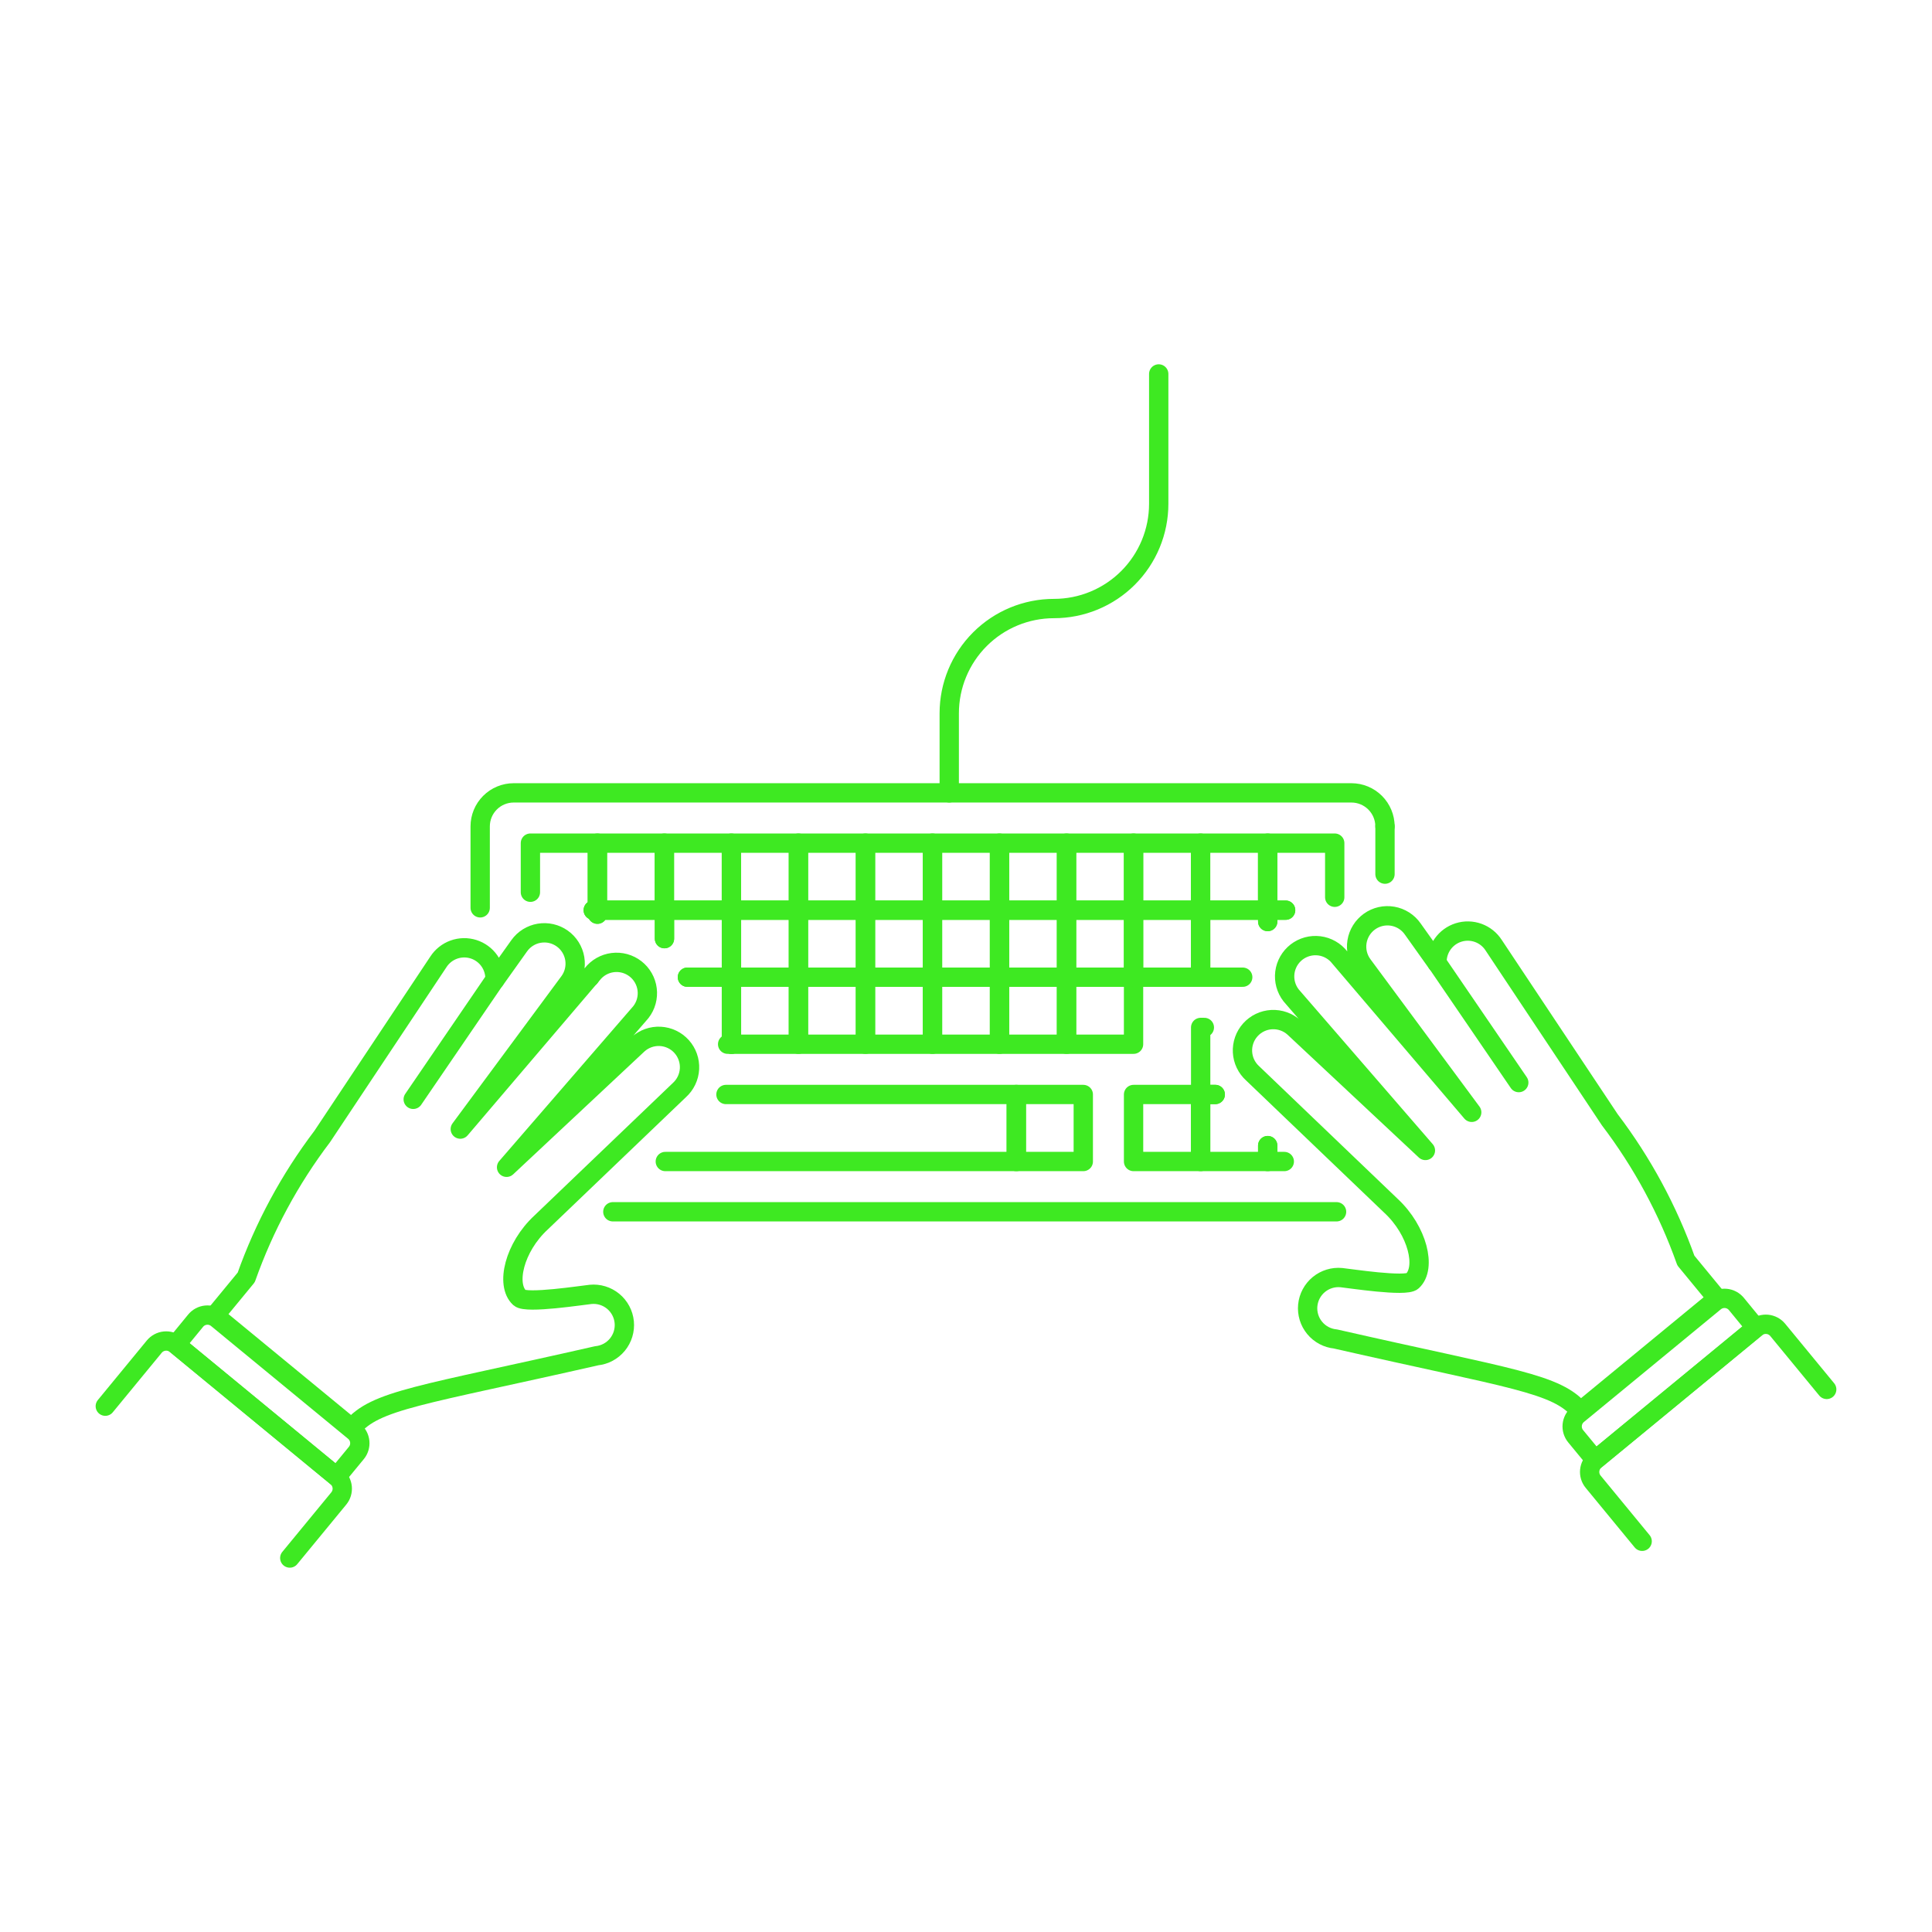 <svg xmlns="http://www.w3.org/2000/svg" fill="none" viewBox="-2.5 -2.5 500 500" id="Keyboard-Typing-1--Streamline-Ux.svg" height="500" width="500"><desc>Keyboard Typing 1 Streamline Illustration: https://streamlinehq.com</desc><path stroke="#3ee922" stroke-linecap="round" stroke-linejoin="round" d="M243.164 202.692v-20.597c0 -7.189 2.856 -14.084 7.939 -19.167 5.083 -5.084 11.978 -7.939 19.167 -7.939 3.56 0 7.084 -0.7 10.373 -2.062 3.289 -1.362 6.277 -3.358 8.794 -5.874 2.518 -2.517 4.514 -5.505 5.876 -8.793 1.362 -3.288 2.064 -6.813 2.064 -10.372v-33.611" stroke-width="5"></path><path stroke="#3ee922" stroke-linecap="round" stroke-linejoin="round" d="M355.935 211.366c-0.006 -2.298 -0.922 -4.5 -2.547 -6.125 -1.625 -1.625 -3.827 -2.54 -6.125 -2.547H130.433c-2.298 0.003 -4.502 0.918 -6.126 2.544 -1.624 1.626 -2.536 3.83 -2.536 6.129v21.077" stroke-width="5"></path><path stroke="#3ee922" stroke-linecap="round" stroke-linejoin="round" d="M185.378 280.753h75.151v17.345H169.681" stroke-width="5"></path><path stroke="#3ee922" stroke-linecap="round" stroke-linejoin="round" d="M186.808 267.741v-17.345h-11.405" stroke-width="5"></path><path stroke="#3ee922" stroke-linecap="round" stroke-linejoin="round" d="M204.133 250.396h-17.345v17.345h17.345v-17.345Z" stroke-width="5"></path><path stroke="#3ee922" stroke-linecap="round" stroke-linejoin="round" d="M221.478 250.396h-17.345v17.345h17.345v-17.345Z" stroke-width="5"></path><path stroke="#3ee922" stroke-linecap="round" stroke-linejoin="round" d="M238.828 250.396h-17.345v17.345h17.345v-17.345Z" stroke-width="5"></path><path stroke="#3ee922" stroke-linecap="round" stroke-linejoin="round" d="M256.172 250.396h-17.345v17.345h17.345v-17.345Z" stroke-width="5"></path><path stroke="#3ee922" stroke-linecap="round" stroke-linejoin="round" d="M273.517 250.396h-17.345v17.345h17.345v-17.345Z" stroke-width="5"></path><path stroke="#3ee922" stroke-linecap="round" stroke-linejoin="round" d="M290.862 250.396h-17.345v17.345h17.345v-17.345Z" stroke-width="5"></path><path stroke="#3ee922" stroke-linecap="round" stroke-linejoin="round" d="M152.114 234.091v-1.04h-1.084" stroke-width="5"></path><path stroke="#3ee922" stroke-linecap="round" stroke-linejoin="round" d="M152.114 234.091v-1.04h17.35v7.371" stroke-width="5"></path><path stroke="#3ee922" stroke-linecap="round" stroke-linejoin="round" d="M186.808 250.396v-17.345h-17.345v7.371" stroke-width="5"></path><path stroke="#3ee922" stroke-linecap="round" stroke-linejoin="round" d="M204.133 233.051h-17.345v17.345h17.345v-17.345Z" stroke-width="5"></path><path stroke="#3ee922" stroke-linecap="round" stroke-linejoin="round" d="M221.478 233.051h-17.345v17.345h17.345v-17.345Z" stroke-width="5"></path><path stroke="#3ee922" stroke-linecap="round" stroke-linejoin="round" d="M238.828 233.051h-17.345v17.345h17.345v-17.345Z" stroke-width="5"></path><path stroke="#3ee922" stroke-linecap="round" stroke-linejoin="round" d="M256.172 233.051h-17.345v17.345h17.345v-17.345Z" stroke-width="5"></path><path stroke="#3ee922" stroke-linecap="round" stroke-linejoin="round" d="M273.517 233.051h-17.345v17.345h17.345v-17.345Z" stroke-width="5"></path><path stroke="#3ee922" stroke-linecap="round" stroke-linejoin="round" d="M290.862 233.051h-17.345v17.345h17.345v-17.345Z" stroke-width="5"></path><path stroke="#3ee922" stroke-linecap="round" stroke-linejoin="round" d="M308.212 233.051h-17.345v17.345h17.345v-17.345Z" stroke-width="5"></path><path stroke="#3ee922" stroke-linecap="round" stroke-linejoin="round" d="M319.117 250.396h-10.885v-17.345h17.35v2.945" stroke-width="5"></path><path stroke="#3ee922" stroke-linecap="round" stroke-linejoin="round" d="M330.219 233.051h-4.638v2.945" stroke-width="5"></path><path stroke="#3ee922" stroke-linecap="round" stroke-linejoin="round" d="M134.769 228.409v-12.707h17.345v17.35h-1.084" stroke-width="5"></path><path stroke="#3ee922" stroke-linecap="round" stroke-linejoin="round" d="M169.439 215.702h-17.345v17.345h17.345v-17.345Z" stroke-width="5"></path><path stroke="#3ee922" stroke-linecap="round" stroke-linejoin="round" d="M186.788 215.702h-17.345v17.345h17.345v-17.345Z" stroke-width="5"></path><path stroke="#3ee922" stroke-linecap="round" stroke-linejoin="round" d="M204.133 215.702h-17.345v17.345h17.345v-17.345Z" stroke-width="5"></path><path stroke="#3ee922" stroke-linecap="round" stroke-linejoin="round" d="M221.478 215.702h-17.345v17.345h17.345v-17.345Z" stroke-width="5"></path><path stroke="#3ee922" stroke-linecap="round" stroke-linejoin="round" d="M238.828 215.702h-17.345v17.345h17.345v-17.345Z" stroke-width="5"></path><path stroke="#3ee922" stroke-linecap="round" stroke-linejoin="round" d="M256.172 215.702h-17.345v17.345h17.345v-17.345Z" stroke-width="5"></path><path stroke="#3ee922" stroke-linecap="round" stroke-linejoin="round" d="M273.517 215.702h-17.345v17.345h17.345v-17.345Z" stroke-width="5"></path><path stroke="#3ee922" stroke-linecap="round" stroke-linejoin="round" d="M290.862 215.702h-17.345v17.345h17.345v-17.345Z" stroke-width="5"></path><path stroke="#3ee922" stroke-linecap="round" stroke-linejoin="round" d="M308.212 215.702h-17.345v17.345h17.345v-17.345Z" stroke-width="5"></path><path stroke="#3ee922" stroke-linecap="round" stroke-linejoin="round" d="M325.557 215.702h-17.345v17.345h17.345v-17.345Z" stroke-width="5"></path><path stroke="#3ee922" stroke-linecap="round" stroke-linejoin="round" d="M330.219 233.052h-4.638v-17.35h17.345v14.009" stroke-width="5"></path><path stroke="#3ee922" stroke-linecap="round" stroke-linejoin="round" d="M277.853 280.753h-17.345v17.345h17.345v-17.345Z" stroke-width="5"></path><path stroke="#3ee922" stroke-linecap="round" stroke-linejoin="round" d="M329.873 298.099h-4.292v-4.118" stroke-width="5"></path><path stroke="#3ee922" stroke-linecap="round" stroke-linejoin="round" d="M325.581 293.98v4.118h-17.35v-17.345h3.777" stroke-width="5"></path><path stroke="#3ee922" stroke-linecap="round" stroke-linejoin="round" d="M312.008 280.754h-3.777v-17.35h0.955" stroke-width="5"></path><path stroke="#3ee922" stroke-linecap="round" stroke-linejoin="round" d="M308.212 280.753h-17.345v17.345h17.345v-17.345Z" stroke-width="5"></path><path stroke="#3ee922" stroke-linecap="round" stroke-linejoin="round" d="M24.75 361.419 37.427 346.005c0.673 -0.816 1.643 -1.333 2.697 -1.435 1.053 -0.102 2.104 0.218 2.922 0.89l41.58 34.229c0.405 0.333 0.74 0.743 0.987 1.205 0.247 0.462 0.399 0.969 0.45 1.491 0.05 0.522 -0.002 1.048 -0.155 1.55 -0.153 0.501 -0.403 0.968 -0.737 1.372l-12.677 15.409" stroke-width="5"></path><path stroke="#3ee922" stroke-linecap="round" stroke-linejoin="round" d="m84.645 379.694 5.069 -6.158c0.333 -0.404 0.584 -0.871 0.737 -1.372 0.153 -0.501 0.206 -1.028 0.155 -1.55 -0.05 -0.522 -0.203 -1.028 -0.45 -1.491 -0.247 -0.462 -0.582 -0.872 -0.987 -1.205l-35.437 -29.16c-0.403 -0.336 -0.868 -0.589 -1.37 -0.744 -0.501 -0.155 -1.029 -0.208 -1.551 -0.158 -0.522 0.051 -1.029 0.205 -1.492 0.453 -0.462 0.248 -0.871 0.586 -1.201 0.993L43.065 345.465l41.58 34.229Z" stroke-width="5"></path><path stroke="#3ee922" stroke-linecap="round" stroke-linejoin="round" d="M159.053 339.654c-0.101 -1.043 -0.408 -2.056 -0.901 -2.98 -0.493 -0.925 -1.164 -1.743 -1.973 -2.409 -0.809 -0.666 -1.742 -1.165 -2.745 -1.47 -1.002 -0.305 -2.055 -0.41 -3.098 -0.308 -1.98 0.188 -16.622 2.475 -18.35 0.896 -3.703 -3.411 -1.361 -13.093 5.524 -19.478l35.798 -34.274c1.576 -1.417 2.523 -3.402 2.635 -5.518 0.112 -2.116 -0.621 -4.19 -2.038 -5.766 -1.417 -1.575 -3.402 -2.523 -5.518 -2.635 -2.116 -0.112 -4.19 0.621 -5.765 2.038l-34.021 31.843 34.254 -39.57c0.721 -0.76 1.285 -1.655 1.66 -2.634 0.375 -0.979 0.554 -2.022 0.526 -3.069 -0.028 -1.047 -0.262 -2.079 -0.689 -3.036 -0.427 -0.957 -1.038 -1.821 -1.798 -2.542 -0.76 -0.721 -1.656 -1.285 -2.634 -1.66 -0.978 -0.375 -2.021 -0.553 -3.069 -0.525 -1.048 0.028 -2.079 0.262 -3.036 0.689 -0.957 0.427 -1.821 1.038 -2.542 1.798l-34.65 40.664 28.255 -38.189c1.228 -1.724 1.72 -3.865 1.368 -5.953 -0.351 -2.087 -1.517 -3.95 -3.242 -5.177 -0.854 -0.607 -1.819 -1.041 -2.84 -1.276 -1.022 -0.235 -2.079 -0.266 -3.113 -0.092 -2.087 0.351 -3.95 1.518 -5.177 3.242l-6.277 8.816c0.072 -1.747 -0.432 -3.469 -1.436 -4.901 -1.004 -1.432 -2.452 -2.492 -4.119 -3.019 -1.667 -0.527 -3.462 -0.49 -5.106 0.105 -1.644 0.595 -3.047 1.715 -3.991 3.186l-30.056 45.179c-8.392 11.067 -15.024 23.364 -19.661 36.457l-8.113 9.851 35.437 29.16c6.049 -7.346 17.77 -8.346 63.36 -18.726 2.101 -0.212 4.033 -1.249 5.372 -2.883 1.339 -1.634 1.976 -3.732 1.771 -5.834v0Z" stroke-width="5"></path><path stroke="#3ee922" stroke-linecap="round" stroke-linejoin="round" d="m125.567 251.079 -21.127 30.928" stroke-width="5"></path><path stroke="#3ee922" stroke-linecap="round" stroke-linejoin="round" d="m470.25 357.078 -12.677 -15.404c-0.334 -0.405 -0.743 -0.741 -1.206 -0.987 -0.463 -0.247 -0.97 -0.399 -1.492 -0.45 -0.522 -0.05 -1.049 0.002 -1.551 0.155 -0.502 0.153 -0.969 0.403 -1.374 0.737L410.355 375.358c-0.405 0.333 -0.741 0.742 -0.988 1.205 -0.247 0.462 -0.4 0.969 -0.45 1.491 -0.05 0.522 0.002 1.048 0.155 1.55 0.153 0.501 0.404 0.968 0.739 1.372l12.677 15.409" stroke-width="5"></path><path stroke="#3ee922" stroke-linecap="round" stroke-linejoin="round" d="m410.355 375.358 -5.074 -6.158c-0.671 -0.818 -0.99 -1.869 -0.888 -2.921 0.102 -1.053 0.617 -2.023 1.433 -2.697l35.437 -29.16c0.404 -0.333 0.871 -0.584 1.372 -0.737 0.501 -0.153 1.028 -0.206 1.55 -0.155 0.522 0.051 1.029 0.203 1.491 0.45 0.463 0.247 0.872 0.582 1.205 0.987l5.054 6.163 -41.58 34.229Z" stroke-width="5"></path><path stroke="#3ee922" stroke-linecap="round" stroke-linejoin="round" d="M335.947 335.317c0.101 -1.043 0.406 -2.056 0.899 -2.98 0.493 -0.925 1.162 -1.743 1.972 -2.409 0.809 -0.666 1.741 -1.165 2.743 -1.471 1.002 -0.305 2.055 -0.41 3.098 -0.308 1.98 0.188 16.622 2.475 18.35 0.896 3.708 -3.411 1.366 -13.093 -5.519 -19.478l-35.798 -34.274c-0.78 -0.702 -1.414 -1.55 -1.866 -2.497 -0.452 -0.947 -0.714 -1.973 -0.769 -3.021 -0.055 -1.048 0.096 -2.096 0.446 -3.085 0.35 -0.99 0.891 -1.9 1.593 -2.68 0.702 -0.78 1.55 -1.414 2.497 -1.867 0.947 -0.452 1.974 -0.713 3.021 -0.769 1.048 -0.055 2.096 0.096 3.085 0.446 0.989 0.35 1.9 0.891 2.68 1.593l34.016 31.824 -34.249 -39.55c-0.721 -0.761 -1.285 -1.656 -1.66 -2.634 -0.375 -0.979 -0.554 -2.021 -0.526 -3.069 0.028 -1.047 0.262 -2.079 0.689 -3.036 0.427 -0.957 1.038 -1.821 1.798 -2.541 0.76 -0.721 1.656 -1.285 2.634 -1.66 0.978 -0.375 2.021 -0.553 3.069 -0.525 1.048 0.028 2.079 0.262 3.036 0.689 0.957 0.427 1.821 1.038 2.542 1.798l34.65 40.659 -28.255 -38.184c-0.622 -0.853 -1.069 -1.821 -1.315 -2.847 -0.246 -1.027 -0.285 -2.092 -0.116 -3.134 0.169 -1.042 0.544 -2.04 1.101 -2.937 0.557 -0.896 1.287 -1.673 2.147 -2.286 0.86 -0.612 1.832 -1.048 2.862 -1.282 1.03 -0.234 2.095 -0.261 3.135 -0.08 1.04 0.181 2.033 0.567 2.923 1.135 0.89 0.568 1.658 1.307 2.261 2.174l6.277 8.816c-0.07 -1.747 0.436 -3.468 1.441 -4.899 1.005 -1.43 2.452 -2.49 4.119 -3.017 1.667 -0.527 3.461 -0.49 5.104 0.104 1.644 0.594 3.047 1.713 3.993 3.183l30.056 45.174c8.399 11.062 15.041 23.354 19.691 36.442l8.108 9.851 -35.437 29.165c-6.019 -7.336 -17.766 -8.326 -63.355 -18.721 -2.105 -0.204 -4.044 -1.236 -5.389 -2.869 -1.345 -1.633 -1.987 -3.732 -1.784 -5.838v0Z" stroke-width="5"></path><path stroke="#3ee922" stroke-linecap="round" stroke-linejoin="round" d="m369.428 246.744 21.127 30.928" stroke-width="5"></path><path stroke="#3ee922" stroke-linecap="round" stroke-linejoin="round" d="M343.401 311.108H156.103" stroke-width="5"></path><path stroke="#3ee922" stroke-linecap="round" stroke-linejoin="round" d="M355.935 223.726v-12.36" stroke-width="5"></path><path stroke="#3ee922" stroke-linecap="round" stroke-linejoin="round" d="M186.808 267.74h-0.995" stroke-width="5"></path><path stroke="#3ee922" stroke-linecap="round" stroke-linejoin="round" d="M150.163 250.396h-0.045" stroke-width="5"></path><path stroke="#3ee922" stroke-linecap="round" stroke-linejoin="round" d="M186.808 250.396h-11.405" stroke-width="5"></path></svg>